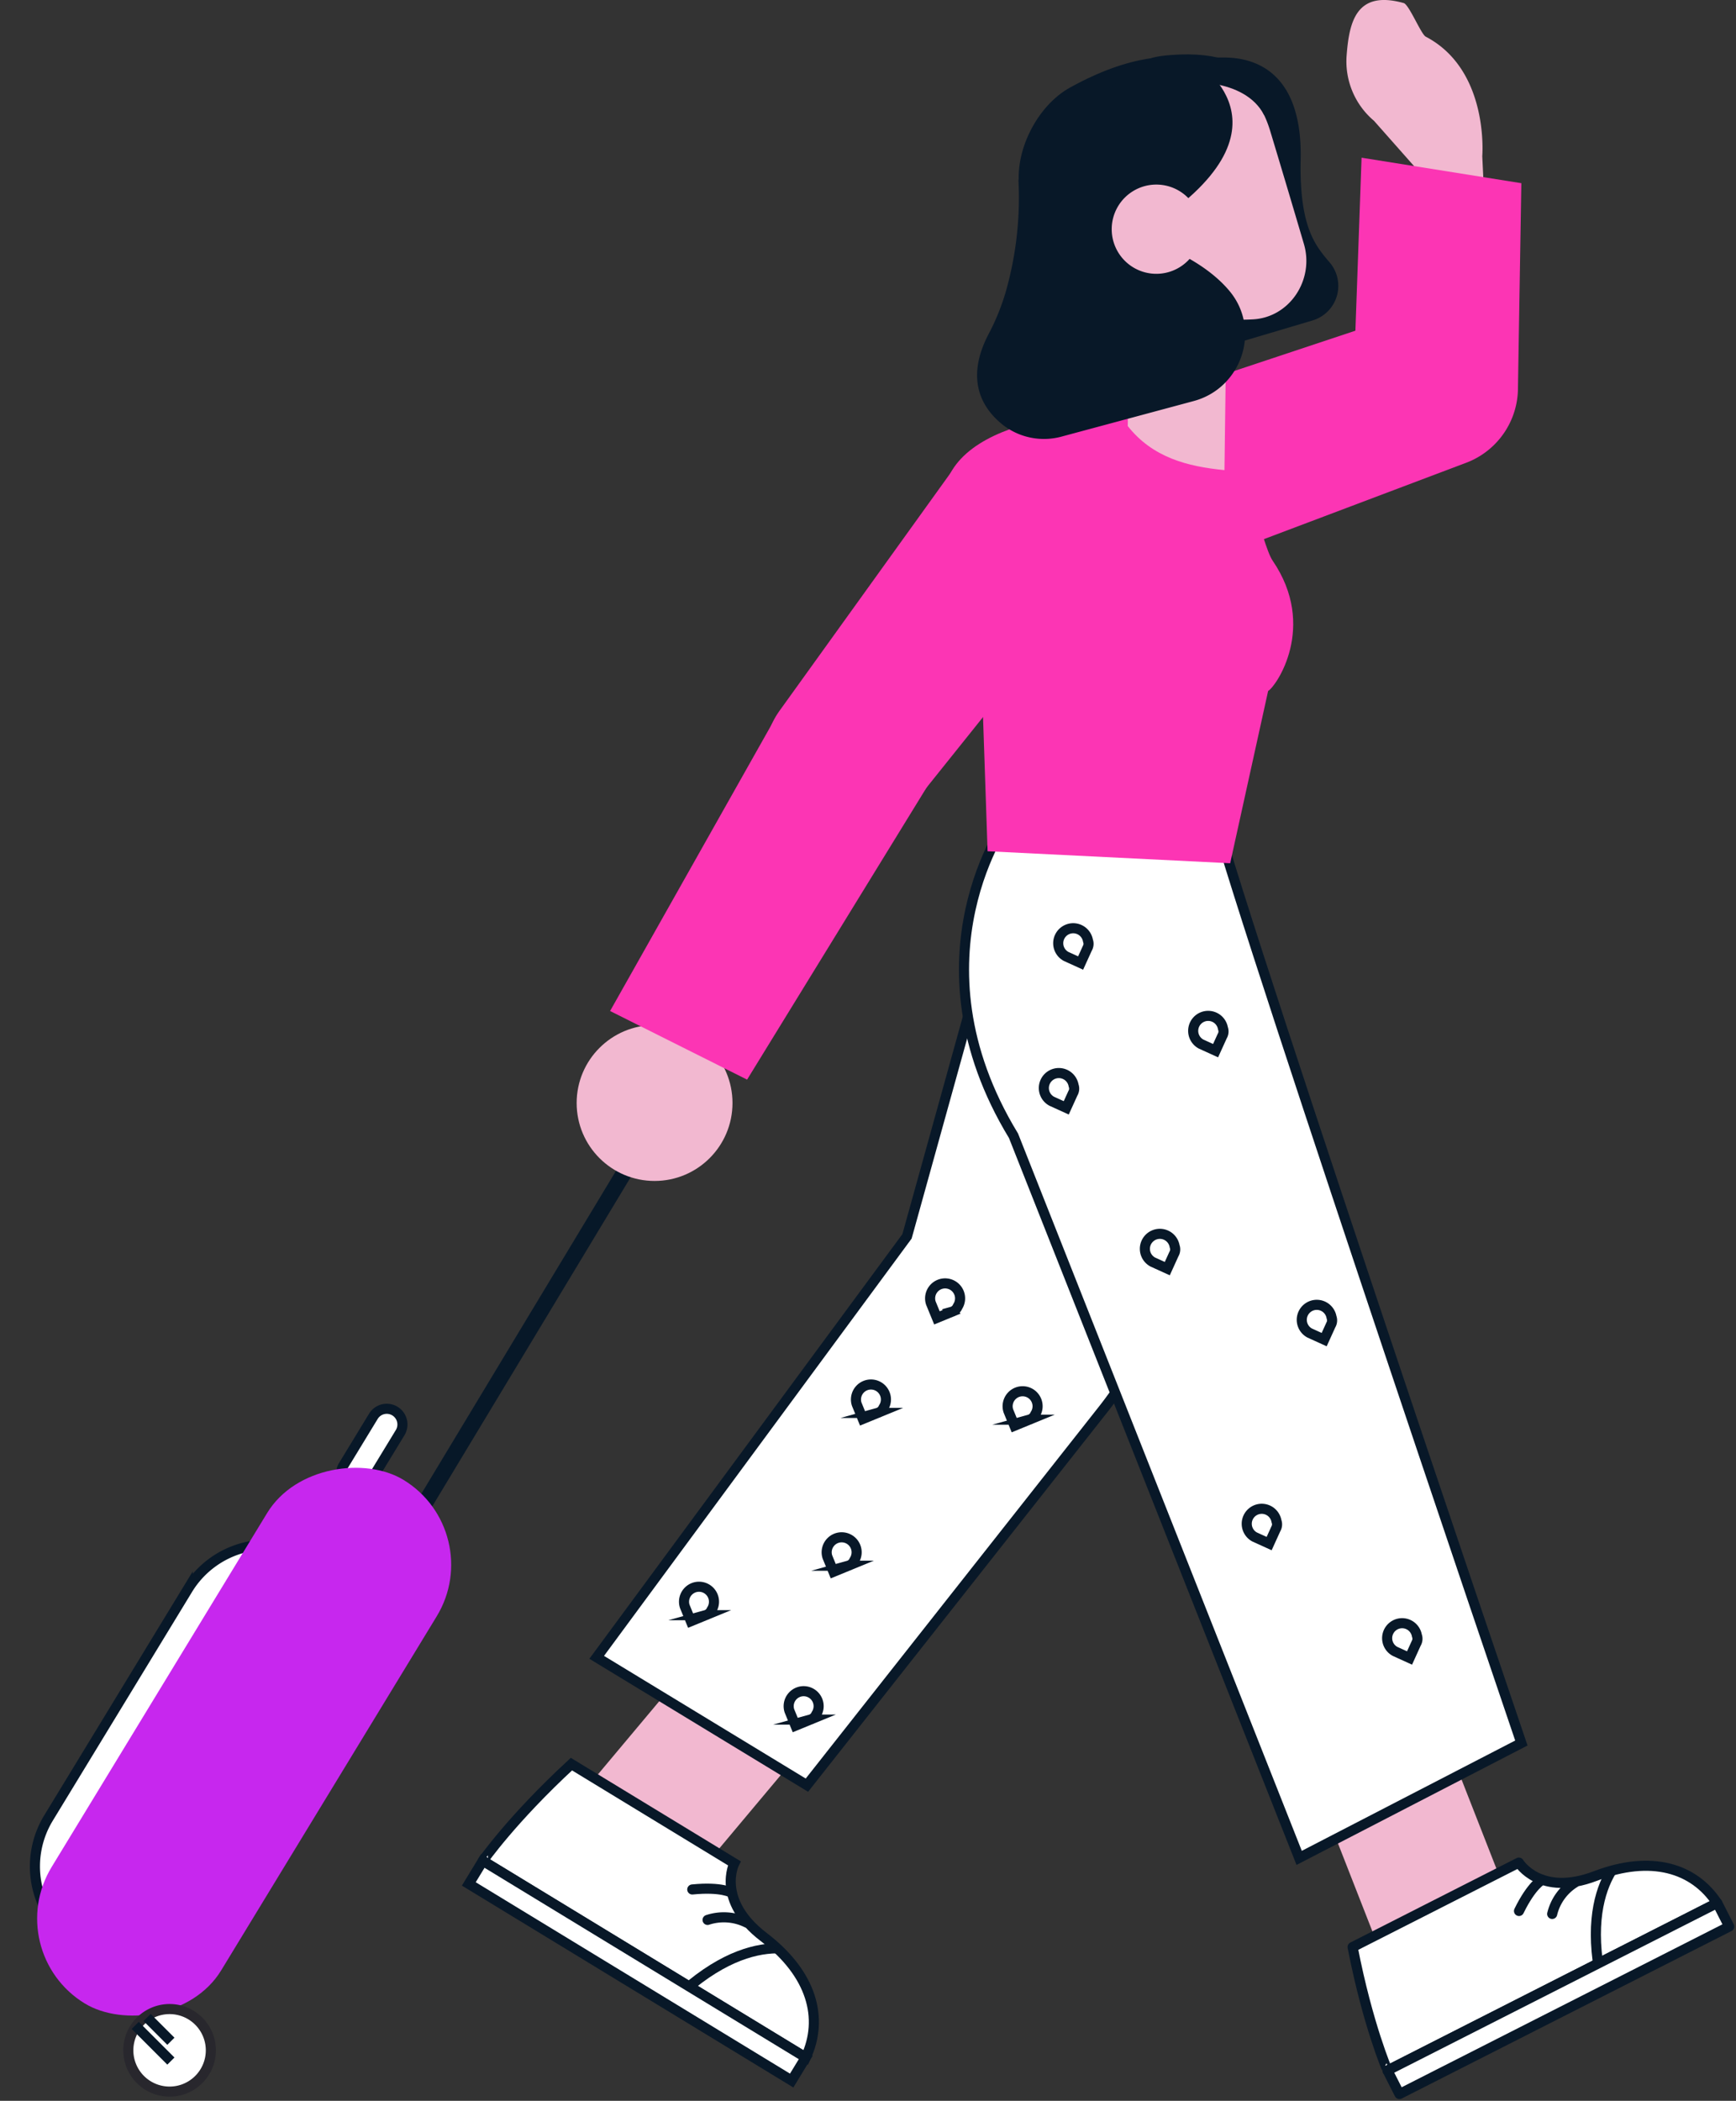 <svg id="girl" xmlns="http://www.w3.org/2000/svg" xmlns:xlink="http://www.w3.org/1999/xlink" width="344.13" height="416.363" viewBox="0 0 344.13 416.363">
  <rect x="0" y="0" width="344.13" height="416.363" fill="#333333" stroke="none"/>
  <defs>
    <clipPath id="clip-path">
      <path id="Path_3566" data-name="Path 3566" d="M2736.795,2274.62l32.289,19.657s-3.72,7.322,5.842,14.621,11.938,16.118,8.322,23.871l-64.011-38.981S2725,2285.505,2736.795,2274.62Z" transform="translate(-2719.237 -2274.62)" fill="none"/>
    </clipPath>
    <clipPath id="clip-path-2">
      <path id="Path_3567" data-name="Path 3567" d="M3143.74,2339.416l32.956-16.737s4.174,6.859,15.164,2.659,19.544-1.637,24.134,5.356l-65.341,33.187S3146.729,2354.819,3143.74,2339.416Z" transform="translate(-3143.74 -2322.679)" fill="none"/>
    </clipPath>
  </defs>
  <path id="Path_90" data-name="Path 90" d="M2783.866,2259.932l-24.068-14.658,30.374-36.229,24.069,14.657Z" transform="translate(-2647.606 -1886.048)" fill="#f2b8d0"/>
  <g id="Group_155" data-name="Group 155" transform="translate(92.931 349.631)">
    <g id="Group_154" data-name="Group 154" transform="translate(2.786)">
      <path id="Path_91" data-name="Path 91" d="M2736.795,2274.62l32.289,19.657s-3.72,7.322,5.842,14.621,11.938,16.118,8.322,23.871l-64.011-38.981S2725,2285.505,2736.795,2274.62Z" transform="translate(-2719.237 -2274.62)" fill="#fff"/>
      <g id="Group_6671" data-name="Group 6671">
        <g id="Group_6670" data-name="Group 6670" clip-path="url(#clip-path)">
          <g id="Group_153" data-name="Group 153" transform="translate(36.8 36.504)">
            <path id="Path_92" data-name="Path 92" d="M2838.175,2365.992s-11.621-7.16-28.332,9.852h0l26.6,16.2S2844.275,2373.8,2838.175,2365.992Z" transform="translate(-2809.844 -2364.497)" fill="#fff" stroke="#081828" stroke-miterlimit="10" stroke-width="2"/>
          </g>
        </g>
      </g>
      <path id="Path_94" data-name="Path 94" d="M2736.795,2274.62l32.289,19.657s-3.72,7.322,5.842,14.621,11.938,16.118,8.322,23.871l-64.011-38.981S2725,2285.505,2736.795,2274.62Z" transform="translate(-2719.237 -2274.62)" fill="none" stroke="#081828" stroke-miterlimit="10" stroke-width="2"/>
    </g>
    <rect id="Rectangle_80" data-name="Rectangle 80" width="5.353" height="74.946" transform="matrix(0.52, -0.854, 0.854, 0.52, 0, 23.743)" fill="#fff" stroke="#081828" stroke-miterlimit="10" stroke-width="2"/>
    <path id="Path_95" data-name="Path 95" d="M2829.3,2336.229s-2.005-1.25-7.849-.666" transform="translate(-2777.152 -2310.719)" fill="#fff" stroke="#081828" stroke-linecap="round" stroke-linejoin="round" stroke-width="2"/>
    <path id="Path_96" data-name="Path 96" d="M2836.714,2350.4a10.294,10.294,0,0,0-7.791-.553" transform="translate(-2781.588 -2318.969)" fill="#fff" stroke="#081828" stroke-linecap="round" stroke-linejoin="round" stroke-width="2"/>
  </g>
  <g id="Group_157" data-name="Group 157" transform="translate(118.283 180.861)">
    <g id="Group_156" data-name="Group 156" transform="translate(0 0)">
      <path id="Path_97" data-name="Path 97" d="M2854.131,1859.088l-17.818,64.17-61.516,83.435,41.672,25.337,58.7-74.447a66.541,66.541,0,0,0,9.278-15.815l11.755-37.392Z" transform="translate(-2774.797 -1859.088)" fill="#fff" stroke="#081828" stroke-miterlimit="10" stroke-width="2"/>
    </g>
  </g>
  <path id="Path_98" data-name="Path 98" d="M3161.46,2283.352l-24.568,12.479-17.184-43.895,24.569-12.478Z" transform="translate(-2861.338 -1904.109)" fill="#f2b8d0"/>
  <g id="Group_160" data-name="Group 160" transform="translate(268.13 369.15)">
    <g id="Group_159" data-name="Group 159" transform="translate(0 0)">
      <path id="Path_99" data-name="Path 99" d="M3143.74,2339.416l32.956-16.737s4.174,6.859,15.164,2.659,19.544-1.637,24.134,5.356l-65.341,33.187S3146.729,2354.819,3143.74,2339.416Z" transform="translate(-3143.74 -2322.679)" fill="#fff"/>
      <g id="Group_6673" data-name="Group 6673">
        <g id="Group_6672" data-name="Group 6672" clip-path="url(#clip-path-2)">
          <g id="Group_158" data-name="Group 158" transform="translate(48.222 -3.337)">
            <path id="Path_100" data-name="Path 100" d="M3270.319,2314.514s-11.93,5.983-6.378,28.629h0l27.157-13.792S3279.951,2313.459,3270.319,2314.514Z" transform="translate(-3262.468 -2314.463)" fill="#fff" stroke="#081828" stroke-linecap="round" stroke-linejoin="round" stroke-width="2"/>
          </g>
        </g>
      </g>
      <path id="Path_102" data-name="Path 102" d="M3143.74,2339.416l32.956-16.737s4.174,6.859,15.164,2.659,19.544-1.637,24.134,5.356l-65.341,33.187S3146.729,2354.819,3143.74,2339.416Z" transform="translate(-3143.74 -2322.679)" fill="none" stroke="#081828" stroke-linecap="round" stroke-linejoin="round" stroke-width="2"/>
    </g>
    <rect id="Rectangle_81" data-name="Rectangle 81" width="73.317" height="5.237" transform="translate(6.913 41.199) rotate(-26.924)" fill="#fff" stroke="#081828" stroke-linecap="round" stroke-linejoin="round" stroke-width="2"/>
    <path id="Path_103" data-name="Path 103" d="M3229.54,2331.06s-2.071,1.026-4.591,6.184" transform="translate(-3191.965 -2327.656)" fill="#fff" stroke="#081828" stroke-linecap="round" stroke-linejoin="round" stroke-width="2"/>
    <path id="Path_104" data-name="Path 104" d="M3245.617,2332.474a10.073,10.073,0,0,0-4.467,6.195" transform="translate(-3201.587 -2328.496)" fill="#fff" stroke="#081828" stroke-linecap="round" stroke-linejoin="round" stroke-width="2"/>
  </g>
  <g id="Group_161" data-name="Group 161" transform="translate(191.097 157.188)">
    <path id="Path_105" data-name="Path 105" d="M3020.511,2011.828l-56.623-143.113c-21.5-35.354-.976-63-.976-63l39.86-4.909c0,6.521,61.786,188.257,61.786,188.257Z" transform="translate(-2954.074 -1800.802)" fill="#fff" stroke="#081828" stroke-miterlimit="10" stroke-width="2"/>
  </g>
  <g id="Group_163" data-name="Group 163" transform="translate(266.898 0)">
    <g id="Group_162" data-name="Group 162" transform="translate(0 0)">
      <path id="Path_106" data-name="Path 106" d="M3167.641,1444.734s1.436-17.076-11.211-23.684c-.925-.483-3.3-6.36-4.363-6.658-9.469-2.641-10.826,3.79-11.329,10.562a15.422,15.422,0,0,0,5.447,12.783l9.572,10.821-1.455,12.315,14.008-2.044Z" transform="translate(-3140.706 -1413.786)" fill="#f2b8d0"/>
    </g>
  </g>
  <path id="Path_107" data-name="Path 107" d="M3144.928,1527.038l1.293-36.3,31.673,5.053-.67,40.411Z" transform="translate(-2876.315 -1459.484)" fill="#fc35b4"/>
  <g id="Group_164" data-name="Group 164" transform="translate(197.111 60.965)">
    <path id="Path_108" data-name="Path 108" d="M2981.059,1588.21,3052,1564.629a15.891,15.891,0,0,1,18.813,7.682h0a15.891,15.891,0,0,1-8.616,22.411l-69.926,26.4a17.388,17.388,0,0,1-21.12-7.737h0a17.391,17.391,0,0,1,9.908-25.176Z" transform="translate(-2968.88 -1563.889)" fill="#fc35b4"/>
  </g>
  <g id="Group_166" data-name="Group 166" transform="translate(0 227.837)">
    <g id="Group_165" data-name="Group 165" transform="translate(79.371 0)">
      <path id="Path_109" data-name="Path 109" d="M2680.558,2051.855a1.571,1.571,0,0,1-1.342-2.382l44.594-73.963a1.571,1.571,0,0,1,2.691,1.623l-44.594,73.962A1.569,1.569,0,0,1,2680.558,2051.855Z" transform="translate(-2678.99 -1974.749)" fill="#071828"/>
    </g>
    <path id="Rectangle_82" data-name="Rectangle 82" d="M2509.464,2247.054h0a18.445,18.445,0,0,1-6.162-25.346l27.6-45.326a18.446,18.446,0,0,1,25.347-6.161h0a18.445,18.445,0,0,1,6.161,25.347l-27.6,45.326A18.444,18.444,0,0,1,2509.464,2247.054Z" transform="translate(-2493.688 -2089.23)" fill="#fff" stroke="#081828" stroke-miterlimit="10" stroke-width="2"/>
    <path id="Rectangle_83" data-name="Rectangle 83" d="M2651.526,2116.767h0a3.106,3.106,0,0,1-1.039-4.27l5.95-9.771a3.108,3.108,0,0,1,4.27-1.038h0a3.108,3.108,0,0,1,1.038,4.27l-5.95,9.771A3.107,3.107,0,0,1,2651.526,2116.767Z" transform="translate(-2582.423 -2049.863)" fill="#fff" stroke="#081828" stroke-miterlimit="10" stroke-width="2"/>
    <rect id="Rectangle_84" data-name="Rectangle 84" width="121.489" height="39.359" rx="19.679" transform="translate(0 158.997) rotate(-58.663)" fill="#c727ee"/>
    <path id="Path_110" data-name="Path 110" d="M2546.195,2402.326a8.18,8.18,0,1,0,8.18-8.181,8.181,8.181,0,0,0-8.18,8.181Z" transform="translate(-2520.759 -2223.806)" fill="#fff" stroke="#28272d" stroke-miterlimit="10" stroke-width="2"/>
    <line id="Line_26" data-name="Line 26" x2="7.07" y2="7.07" transform="translate(26.805 173.578)" fill="none" stroke="#081828" stroke-width="2"/>
    <line id="Line_27" data-name="Line 27" x2="4.713" y2="4.713" transform="translate(29.161 172.007)" fill="none" stroke="#081828" stroke-width="2"/>
  </g>
  <g id="Group_168" data-name="Group 168" transform="translate(151.531 85.684)">
    <g id="Group_167" data-name="Group 167">
      <path id="Path_111" data-name="Path 111" d="M2922.092,1653.6l-36.764,45.893a16.145,16.145,0,0,1-20.259,3.982h0a16.146,16.146,0,0,1-5.2-23.835l34.325-47.723a17.667,17.667,0,0,1,22.249-5.221h0a17.667,17.667,0,0,1,5.646,26.9Z" transform="translate(-2856.657 -1624.751)" fill="#fc35b4"/>
    </g>
  </g>
  <circle id="Ellipse_15" data-name="Ellipse 15" cx="15.446" cy="15.446" r="15.446" transform="translate(114.311 203.161)" fill="#f2b8d0"/>
  <path id="Path_112" data-name="Path 112" d="M2814.284,1763.288l-32.948,58.42,27.158,13.6,35.727-58.13Z" transform="translate(-2660.397 -1621.336)" fill="#fc35b4"/>
  <g id="Group_169" data-name="Group 169" transform="translate(186.917 81.539)">
    <path id="Path_113" data-name="Path 113" d="M2995.936,1619.011h0c7.737,2.811,10.863,21.682,13.2,25.105,8.944,13.1.632,25.019-.89,25.83l-7.524,34.148-48.088-2.38-1.856-54.65-7-14.958c1.019-17.8,35.189-17.561,35.189-17.561Z" transform="translate(-2943.78 -1614.545)" fill="#fc35b4"/>
  </g>
  <path id="Path_114" data-name="Path 114" d="M3033.591,1441.819c.909.237,17.063-2.35,16.571,20.262-.292,13.4,2.955,17.084,5.763,20.389a7.151,7.151,0,0,1-3.427,11.48l-39.519,11.728-9.482-35.255Z" transform="translate(-2792.327 -1430.433)" fill="#081828"/>
  <path id="Path_115" data-name="Path 115" d="M3053.588,1540.4l-.425,32.671c-7.381-.718-14.273-2.517-19.171-8.735l.541-39.223Z" transform="translate(-2810.435 -1479.896)" fill="#f2b8d0"/>
  <path id="Path_116" data-name="Path 116" d="M3069.386,1578.538c.024-.412-7.352-12.48-7.352-12.48l9.226,1.545Z" transform="translate(-2827.089 -1504.212)" fill="#1b172d"/>
  <path id="Path_117" data-name="Path 117" d="M3035.374,1448.1s10.737-1.049,14.769,11.724c0,0,2.82,9.288,6.771,22.69,2.088,7.082-2.819,14.6-10.195,14.937a34.516,34.516,0,0,1-14.838-2.408l-7.445-3.966c-18.042-11.791-12-40.037,9.373-42.8Q3034.576,1448.177,3035.374,1448.1Z" transform="translate(-2798.436 -1434.153)" fill="#f2b8d0"/>
  <path id="Path_118" data-name="Path 118" d="M3008.307,1471.056s-14.526-29.755,16.011-24.273c0,0-9.473-12.365-33.38.823-6.587,3.631-11.211,12.83-9.99,20.252,1.058,6.43,3.979,3.449,14.415,14.052l10.625-2.278C3005.944,1477.313,3008.307,1471.056,3008.307,1471.056Z" transform="translate(-2778.819 -1430.257)" fill="#081828"/>
  <path id="Path_119" data-name="Path 119" d="M3018.013,1465.338l8.91,11.486c31.809-20.181,9.521-33.376,9.521-33.376S3008.2,1443.854,3018.013,1465.338Z" transform="translate(-2799.717 -1431.4)" fill="#081828"/>
  <path id="Path_120" data-name="Path 120" d="M3049.819,1445.845s12.422-1.214,16.363,6.574c0,0,2.017-13.63-18.711-11.96C3035.316,1441.439,3049.819,1445.845,3049.819,1445.845Z" transform="translate(-2815.558 -1429.541)" fill="#081828"/>
  <path id="Path_121" data-name="Path 121" d="M2994.378,1513.6c.36-.007,10.475,3.118,16.135,9.927,6.315,7.6,2.421,19.225-7.12,21.789l-26.046,7.006a13.294,13.294,0,0,1-11.636-2.172c-4.1-3.2-7.736-8.848-3.045-17.972a44.9,44.9,0,0,0,3.443-8.4,68.121,68.121,0,0,0,2.544-22.35Z" transform="translate(-2766.769 -1465.831)" fill="#081828"/>
  <g id="Group_171" data-name="Group 171" transform="translate(220.259 37.038)">
    <g id="Group_170" data-name="Group 170" transform="translate(0 0)">
      <path id="Path_122" data-name="Path 122" d="M3025.992,1513.366a8.843,8.843,0,1,0,0-.005Z" transform="translate(-3025.875 -1504.977)" fill="#f2b8d0"/>
    </g>
  </g>
  <g id="Group_172" data-name="Group 172" transform="translate(135.596 183.97)">
    <path id="Path_123" data-name="Path 123" d="M2942.987,2044.639a2.97,2.97,0,1,0-5.3-.692l1.2,2.927,2.926-1.2A1.788,1.788,0,0,0,2942.987,2044.639Z" transform="translate(-2888.752 -1969.653)" fill="#fff" stroke="#081828" stroke-miterlimit="10" stroke-width="2"/>
    <path id="Path_124" data-name="Path 124" d="M2906.8,2093.98a2.97,2.97,0,1,0-5.3-.693l1.2,2.927,2.927-1.2A1.791,1.791,0,0,0,2906.8,2093.98Z" transform="translate(-2867.264 -1998.954)" fill="#fff" stroke="#081828" stroke-miterlimit="10" stroke-width="2"/>
    <path id="Path_125" data-name="Path 125" d="M2980.815,2097.271a2.97,2.97,0,1,0-5.3-.692l1.2,2.927,2.926-1.2A1.794,1.794,0,0,0,2980.815,2097.271Z" transform="translate(-2911.215 -2000.908)" fill="#fff" stroke="#081828" stroke-miterlimit="10" stroke-width="2"/>
    <path id="Path_126" data-name="Path 126" d="M2873.952,2243.628a2.969,2.969,0,1,0-5.3-.693l1.2,2.927,2.927-1.2A1.788,1.788,0,0,0,2873.952,2243.628Z" transform="translate(-2847.756 -2087.823)" fill="#fff" stroke="#081828" stroke-miterlimit="10" stroke-width="2"/>
    <path id="Path_127" data-name="Path 127" d="M2892.5,2168.541a2.97,2.97,0,1,0-5.3-.691l1.2,2.926,2.926-1.2A1.792,1.792,0,0,0,2892.5,2168.541Z" transform="translate(-2858.771 -2043.232)" fill="#fff" stroke="#081828" stroke-miterlimit="10" stroke-width="2"/>
    <path id="Path_128" data-name="Path 128" d="M2822.876,2192.664a2.97,2.97,0,1,0-5.3-.692l1.2,2.927,2.926-1.2A1.79,1.79,0,0,0,2822.876,2192.664Z" transform="translate(-2817.424 -2057.557)" fill="#fff" stroke="#081828" stroke-miterlimit="10" stroke-width="2"/>
    <path id="Path_129" data-name="Path 129" d="M3005.953,1869.2a2.97,2.97,0,1,0-4.335,3.126l2.88,1.309,1.31-2.88A1.787,1.787,0,0,0,3005.953,1869.2Z" transform="translate(-2925.881 -1866.743)" fill="#fff" stroke="#081828" stroke-miterlimit="10" stroke-width="2"/>
    <path id="Path_130" data-name="Path 130" d="M3071.823,1911.963a2.97,2.97,0,1,0-4.334,3.126l2.879,1.31,1.31-2.879A1.786,1.786,0,0,0,3071.823,1911.963Z" transform="translate(-2964.996 -1892.137)" fill="#fff" stroke="#081828" stroke-miterlimit="10" stroke-width="2"/>
    <path id="Path_131" data-name="Path 131" d="M3048.249,2018.32a2.97,2.97,0,1,0-4.334,3.126l2.88,1.31,1.309-2.88A1.788,1.788,0,0,0,3048.249,2018.32Z" transform="translate(-2950.998 -1955.296)" fill="#fff" stroke="#081828" stroke-miterlimit="10" stroke-width="2"/>
    <path id="Path_132" data-name="Path 132" d="M3124.826,2052.965a2.97,2.97,0,1,0-4.335,3.127l2.879,1.309,1.31-2.88A1.788,1.788,0,0,0,3124.826,2052.965Z" transform="translate(-2996.473 -1975.871)" fill="#fff" stroke="#081828" stroke-miterlimit="10" stroke-width="2"/>
    <path id="Path_133" data-name="Path 133" d="M3097.963,2152.49a2.97,2.97,0,1,0-4.335,3.127l2.88,1.31,1.31-2.879A1.791,1.791,0,0,0,3097.963,2152.49Z" transform="translate(-2980.52 -2034.974)" fill="#fff" stroke="#081828" stroke-miterlimit="10" stroke-width="2"/>
    <path id="Path_134" data-name="Path 134" d="M3166.493,2208.314a2.97,2.97,0,1,0-4.336,3.126l2.88,1.31,1.309-2.879A1.789,1.789,0,0,0,3166.493,2208.314Z" transform="translate(-3021.217 -2068.123)" fill="#fff" stroke="#081828" stroke-miterlimit="10" stroke-width="2"/>
    <path id="Path_135" data-name="Path 135" d="M2998.94,1939.863a2.97,2.97,0,1,0-4.335,3.126l2.88,1.31,1.31-2.879A1.788,1.788,0,0,0,2998.94,1939.863Z" transform="translate(-2921.716 -1908.705)" fill="#fff" stroke="#081828" stroke-miterlimit="10" stroke-width="2"/>
  </g>
</svg>
